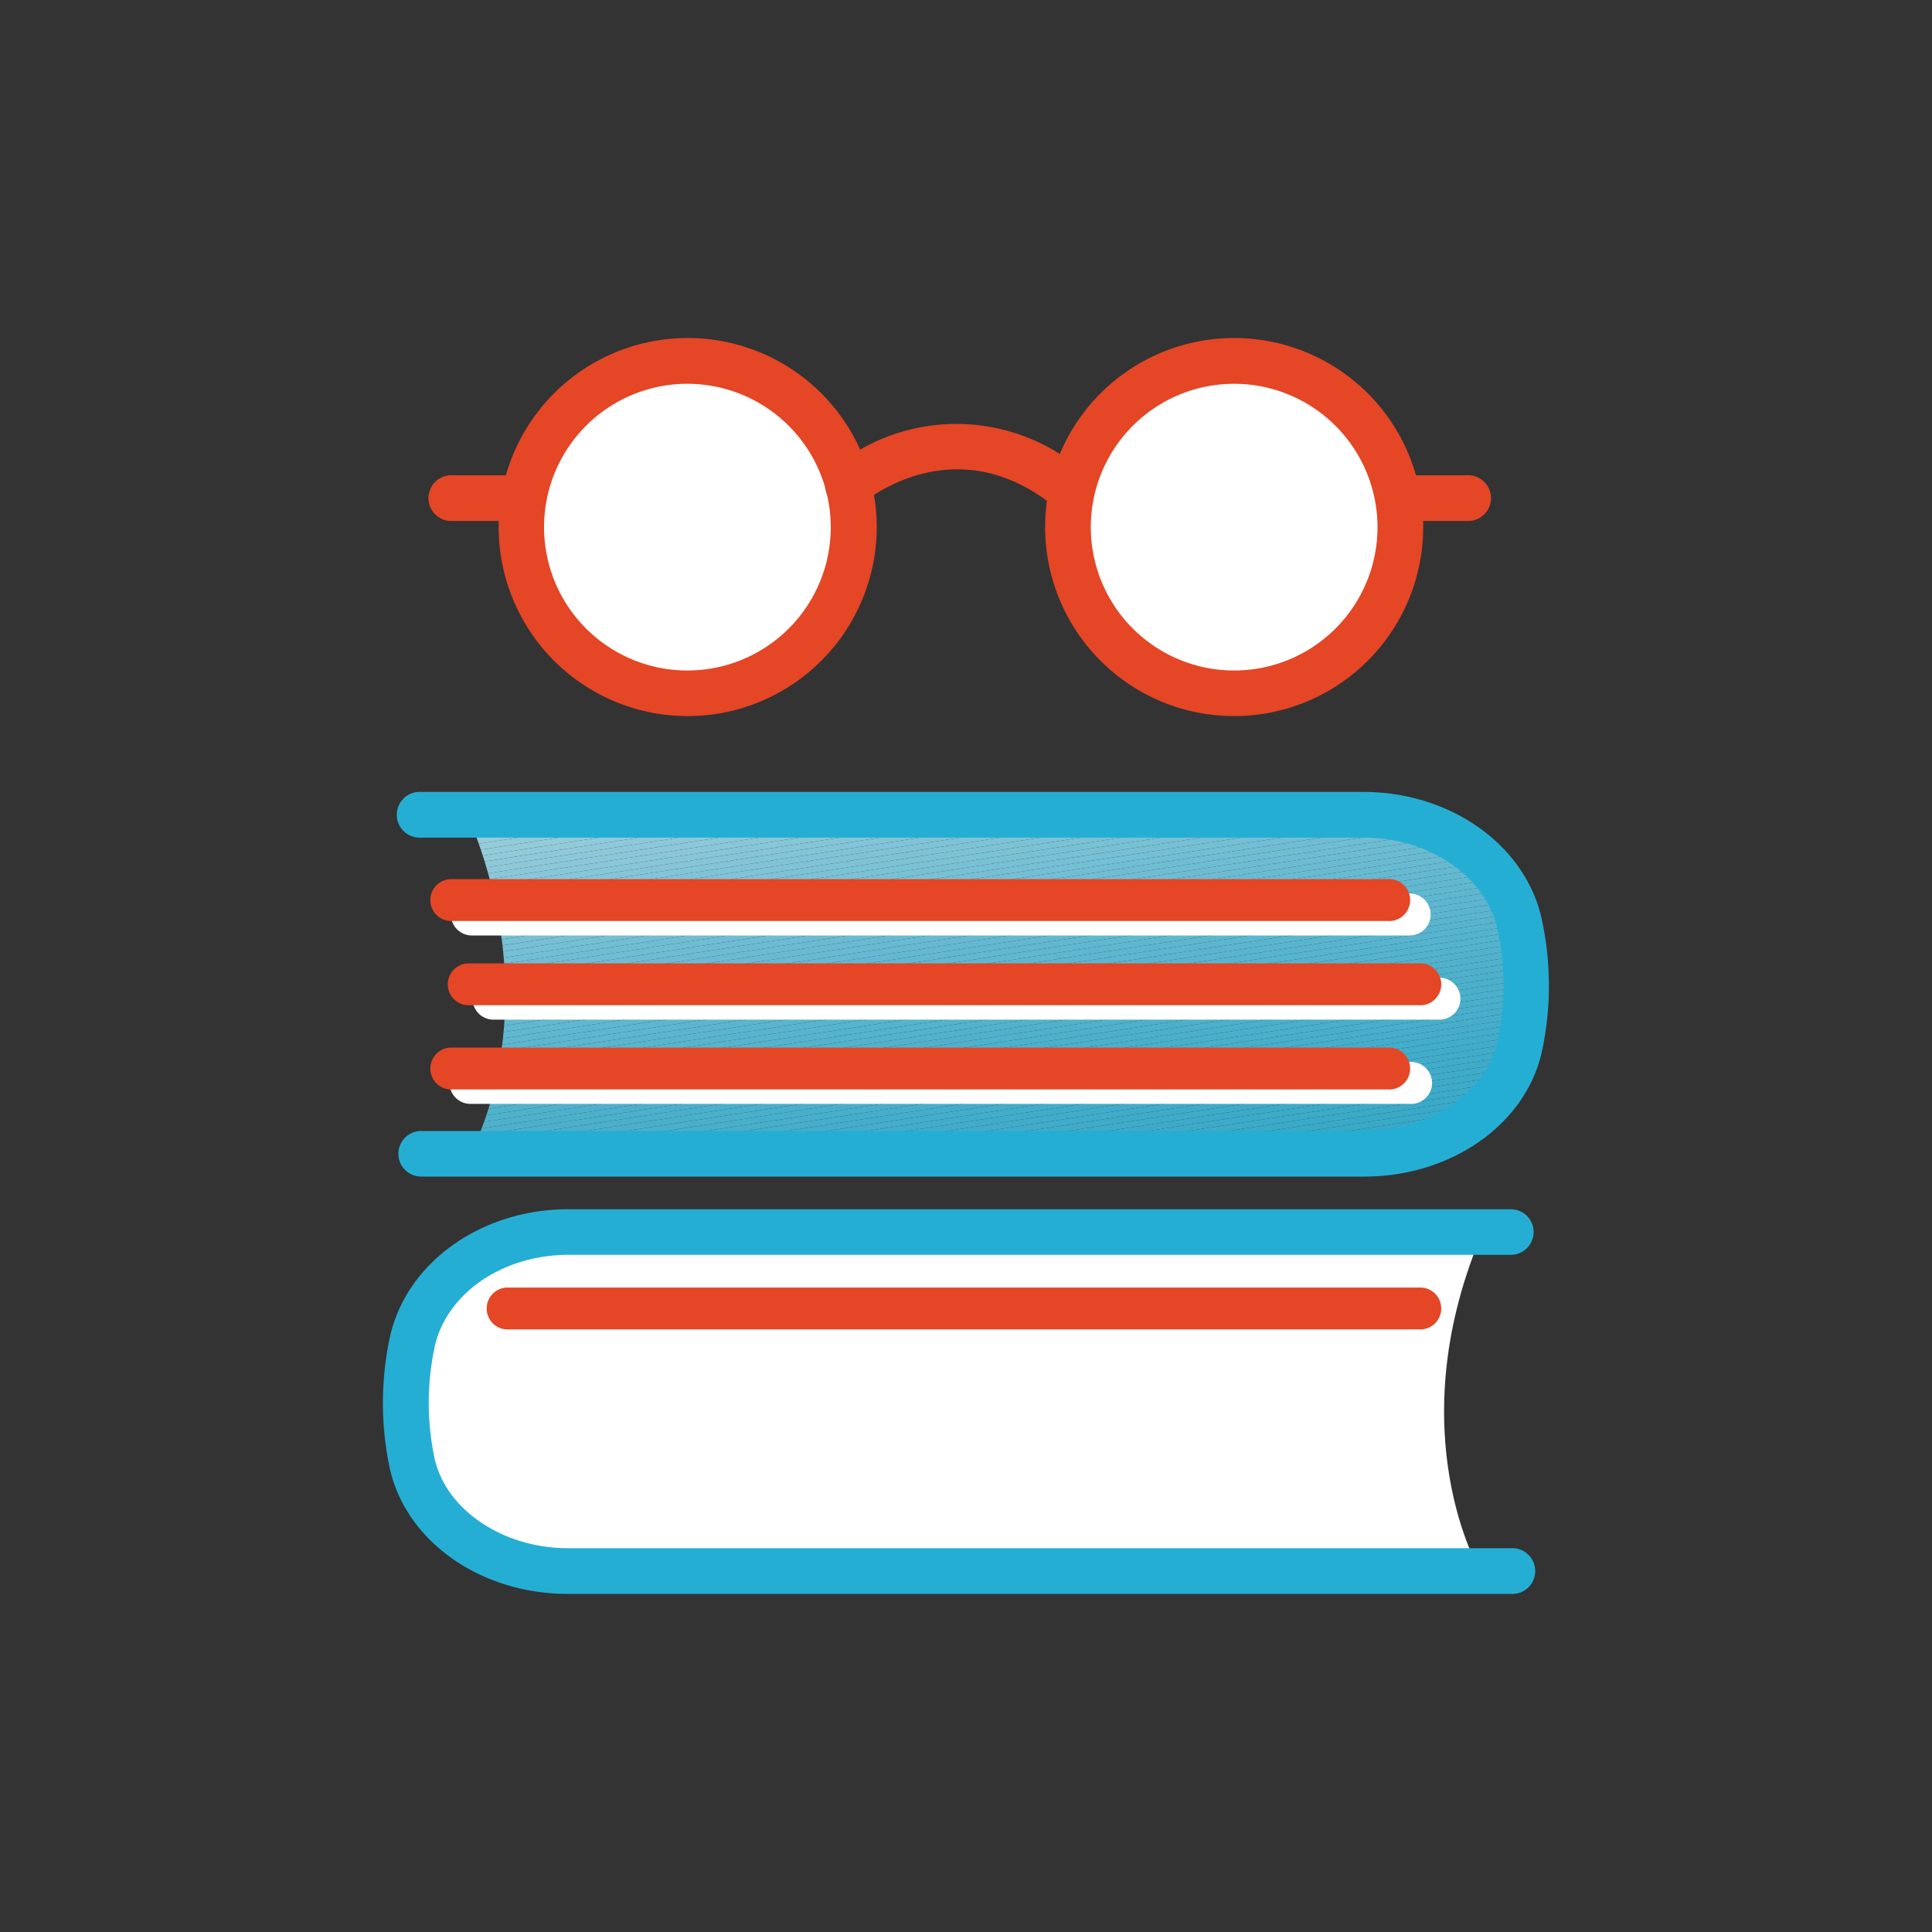 <svg xmlns="http://www.w3.org/2000/svg" xmlns:xlink="http://www.w3.org/1999/xlink" viewBox="0 0 200 200"><rect x="0" y="0" width="200" height="200" fill="#333333" stroke="none"/><defs><style>.cls-1{fill:none;}.cls-2{isolation:isolate;}.cls-3{fill:#fff;}.cls-4{opacity:0.9;}.cls-5{clip-path:url(#clip-path);}.cls-6{fill:#a4dded;}.cls-7{fill:#a2dced;}.cls-8{fill:#9fdbec;}.cls-9{fill:#9ddbec;}.cls-10{fill:#9bdaeb;}.cls-11{fill:#99d9eb;}.cls-12{fill:#97d8ea;}.cls-13{fill:#95d7ea;}.cls-14{fill:#92d7ea;}.cls-15{fill:#90d6e9;}.cls-16{fill:#8ed5e9;}.cls-17{fill:#8cd4e8;}.cls-18{fill:#8ad3e8;}.cls-19{fill:#88d3e8;}.cls-20{fill:#86d2e7;}.cls-21{fill:#84d1e7;}.cls-22{fill:#82d1e6;}.cls-23{fill:#80d0e6;}.cls-24{fill:#7fcfe6;}.cls-25{fill:#7dcee5;}.cls-26{fill:#7bcee5;}.cls-27{fill:#79cde5;}.cls-28{fill:#77cce4;}.cls-29{fill:#75cce4;}.cls-30{fill:#74cbe3;}.cls-31{fill:#72cae3;}.cls-32{fill:#70cae3;}.cls-33{fill:#6fc9e2;}.cls-34{fill:#6dc9e2;}.cls-35{fill:#6bc8e2;}.cls-36{fill:#6ac7e2;}.cls-37{fill:#68c7e1;}.cls-38{fill:#66c6e1;}.cls-39{fill:#65c6e1;}.cls-40{fill:#63c5e0;}.cls-41{fill:#62c4e0;}.cls-42{fill:#60c4e0;}.cls-43{fill:#5fc3df;}.cls-44{fill:#5dc3df;}.cls-45{fill:#5cc2df;}.cls-46{fill:#5ac2df;}.cls-47{fill:#59c1de;}.cls-48{fill:#58c1de;}.cls-49{fill:#56c0de;}.cls-50{fill:#55c0dd;}.cls-51{fill:#54bfdd;}.cls-52{fill:#52bfdd;}.cls-53{fill:#51bedd;}.cls-54{fill:#50bedc;}.cls-55{fill:#4fbddc;}.cls-56{fill:#4dbddc;}.cls-57{fill:#4cbddc;}.cls-58{fill:#4bbcdb;}.cls-59{fill:#4abcdb;}.cls-60{fill:#49bbdb;}.cls-61{fill:#48bbdb;}.cls-62{fill:#47badb;}.cls-63{fill:#45bada;}.cls-64{fill:#44bada;}.cls-65{fill:#43b9da;}.cls-66{fill:#42b9da;}.cls-67{fill:#41b8da;}.cls-68{fill:#40b8d9;}.cls-69{fill:#3fb8d9;}.cls-70{fill:#3eb7d9;}.cls-71{fill:#3db7d9;}.cls-72{fill:#3cb6d8;}.cls-73{fill:#3bb6d8;}.cls-74{fill:#3ab6d8;}.cls-75{fill:#39b5d8;}.cls-76{fill:#38b5d8;}.cls-77{fill:#37b5d8;}.cls-78{fill:#36b4d7;}.cls-79{fill:#35b4d7;}.cls-80{fill:#34b4d7;}.cls-81{fill:#33b3d7;}.cls-82{fill:#25aed4;}.cls-83{mix-blend-mode:multiply;}.cls-84{fill:#e44626;}</style><clipPath id="clip-path"><path class="cls-1" d="M48.67,119.44s8.19-14.17,0-34.46l89.1-.63c15.8,0,18.69,8.82,18.69,8.82,5.52,25.3-12.91,26.15-12.91,26.15l-94.88.12"/></clipPath></defs><g class="cls-2"><g id="레이어_1" data-name="레이어 1"><path class="cls-3" d="M153.21,162.64s-8.37-14.18,0-34.46l-91.05-.64c-16.14,0-19.1,8.83-19.1,8.83-5.64,25.3,13.19,26.15,13.19,26.15l97,.12"/><g class="cls-4"><g class="cls-5"><polygon class="cls-6" points="60.69 84.34 48.67 86.2 48.67 84.34 60.69 84.34"/><polygon class="cls-6" points="64.85 84.34 48.67 86.84 48.67 86.2 60.69 84.34 64.85 84.34"/><polygon class="cls-7" points="69.01 84.34 48.67 87.48 48.67 86.84 64.85 84.34 69.01 84.34"/><polygon class="cls-8" points="73.17 84.34 48.67 88.13 48.67 87.48 69.01 84.34 73.17 84.34"/><polygon class="cls-9" points="77.33 84.34 48.67 88.77 48.67 88.13 73.17 84.34 77.33 84.34"/><polygon class="cls-10" points="81.48 84.34 48.67 89.41 48.67 88.77 77.33 84.34 81.48 84.34"/><polygon class="cls-11" points="85.64 84.34 48.67 90.05 48.67 89.41 81.48 84.34 85.64 84.34"/><polygon class="cls-12" points="89.8 84.34 48.67 90.69 48.67 90.05 85.64 84.34 89.8 84.34"/><polygon class="cls-13" points="93.96 84.34 48.67 91.33 48.67 90.69 89.8 84.34 93.96 84.34"/><polygon class="cls-14" points="98.12 84.34 48.67 91.97 48.67 91.33 93.96 84.34 98.12 84.34"/><polygon class="cls-15" points="102.28 84.34 48.67 92.62 48.67 91.97 98.12 84.34 102.28 84.34"/><polygon class="cls-16" points="106.44 84.34 48.67 93.26 48.67 92.62 102.28 84.34 106.44 84.34"/><polygon class="cls-17" points="110.59 84.34 48.67 93.9 48.67 93.26 106.44 84.34 110.59 84.34"/><polygon class="cls-18" points="114.75 84.34 48.67 94.54 48.67 93.9 110.59 84.34 114.75 84.34"/><polygon class="cls-19" points="118.91 84.34 48.67 95.18 48.67 94.54 114.75 84.34 118.91 84.34"/><polygon class="cls-20" points="123.07 84.34 48.67 95.82 48.67 95.18 118.91 84.34 123.07 84.34"/><polygon class="cls-21" points="127.23 84.34 48.67 96.47 48.67 95.82 123.07 84.34 127.23 84.34"/><polygon class="cls-22" points="131.39 84.34 48.67 97.11 48.67 96.47 127.23 84.34 131.39 84.34"/><polygon class="cls-23" points="135.54 84.34 48.67 97.75 48.67 97.11 131.39 84.34 135.54 84.34"/><polygon class="cls-24" points="139.7 84.34 48.67 98.39 48.67 97.75 135.54 84.34 139.7 84.34"/><polygon class="cls-25" points="143.86 84.34 48.67 99.03 48.67 98.39 139.7 84.34 143.86 84.34"/><polygon class="cls-26" points="148.02 84.34 48.67 99.67 48.67 99.03 143.86 84.34 148.02 84.34"/><polygon class="cls-27" points="152.18 84.34 48.67 100.31 48.67 99.67 148.02 84.34 152.18 84.34"/><polygon class="cls-28" points="156.34 84.34 48.67 100.96 48.67 100.31 152.18 84.34 156.34 84.34"/><polygon class="cls-29" points="159.9 84.34 159.92 84.44 48.67 101.6 48.67 100.96 156.34 84.34 159.9 84.34"/><polygon class="cls-30" points="159.92 84.44 160.01 85.06 48.67 102.24 48.67 101.6 159.92 84.44"/><polygon class="cls-31" points="160.01 85.06 160.11 85.69 48.67 102.88 48.67 102.24 160.01 85.06"/><polygon class="cls-32" points="160.11 85.69 160.21 86.31 48.67 103.52 48.67 102.88 160.11 85.69"/><polygon class="cls-33" points="160.21 86.31 160.3 86.94 48.67 104.16 48.67 103.52 160.21 86.31"/><polygon class="cls-34" points="160.3 86.94 160.4 87.57 48.67 104.81 48.67 104.16 160.3 86.94"/><polygon class="cls-35" points="160.4 87.57 160.5 88.19 48.67 105.45 48.67 104.81 160.4 87.57"/><polygon class="cls-36" points="160.5 88.19 160.59 88.82 48.67 106.09 48.67 105.45 160.5 88.19"/><polygon class="cls-37" points="160.59 88.82 160.69 89.45 48.67 106.73 48.67 106.09 160.59 88.82"/><polygon class="cls-38" points="160.69 89.45 160.79 90.08 48.67 107.37 48.67 106.73 160.69 89.45"/><polygon class="cls-39" points="160.79 90.08 160.88 90.7 48.67 108.01 48.67 107.37 160.79 90.08"/><polygon class="cls-40" points="160.88 90.7 160.98 91.33 48.67 108.66 48.67 108.01 160.88 90.7"/><polygon class="cls-41" points="160.98 91.33 161.08 91.95 48.67 109.3 48.67 108.66 160.98 91.33"/><polygon class="cls-42" points="161.08 91.95 161.17 92.58 48.67 109.94 48.67 109.3 161.08 91.95"/><polygon class="cls-43" points="161.17 92.58 161.27 93.21 48.67 110.58 48.67 109.94 161.17 92.58"/><polygon class="cls-44" points="161.27 93.21 161.37 93.83 48.67 111.22 48.67 110.58 161.27 93.21"/><polygon class="cls-45" points="161.37 93.83 161.46 94.46 48.67 111.86 48.67 111.22 161.37 93.83"/><polygon class="cls-46" points="161.46 94.46 161.56 95.09 48.67 112.5 48.67 111.86 161.46 94.46"/><polygon class="cls-47" points="161.56 95.09 161.66 95.72 48.67 113.15 48.67 112.5 161.56 95.09"/><polygon class="cls-48" points="161.66 95.72 161.75 96.34 48.67 113.79 48.67 113.15 161.66 95.72"/><polygon class="cls-49" points="161.75 96.34 161.85 96.97 48.67 114.43 48.67 113.79 161.75 96.34"/><polygon class="cls-50" points="161.85 96.97 161.95 97.59 48.67 115.07 48.67 114.43 161.85 96.97"/><polygon class="cls-51" points="161.95 97.59 161.98 97.81 161.98 98.23 48.67 115.71 48.67 115.07 161.95 97.59"/><polygon class="cls-52" points="161.98 98.87 48.67 116.35 48.67 115.71 161.98 98.23 161.98 98.87"/><polygon class="cls-53" points="161.98 99.51 48.67 117 48.67 116.35 161.98 98.87 161.98 99.51"/><polygon class="cls-54" points="161.98 100.16 48.67 117.64 48.67 117 161.98 99.51 161.98 100.16"/><polygon class="cls-55" points="161.98 100.8 48.67 118.28 48.67 117.64 161.98 100.16 161.98 100.8"/><polygon class="cls-56" points="161.98 101.44 48.67 118.92 48.67 118.28 161.98 100.8 161.98 101.44"/><polygon class="cls-57" points="161.98 102.08 49.45 119.44 48.67 119.44 48.67 118.92 161.98 101.44 161.98 102.08"/><polygon class="cls-58" points="161.98 102.72 53.61 119.44 49.45 119.44 161.98 102.08 161.98 102.72"/><polygon class="cls-59" points="161.98 103.36 57.77 119.44 53.61 119.44 161.98 102.72 161.98 103.36"/><polygon class="cls-60" points="161.98 104 61.93 119.44 57.77 119.44 161.98 103.36 161.98 104"/><polygon class="cls-61" points="161.98 104.65 66.09 119.44 61.93 119.44 161.98 104 161.98 104.65"/><polygon class="cls-62" points="161.98 105.29 70.25 119.44 66.09 119.44 161.98 104.65 161.98 105.29"/><polygon class="cls-63" points="161.98 105.93 74.4 119.44 70.25 119.44 161.98 105.29 161.98 105.93"/><polygon class="cls-64" points="161.98 106.57 78.56 119.44 74.4 119.44 161.98 105.93 161.98 106.57"/><polygon class="cls-65" points="161.98 107.21 82.72 119.44 78.56 119.44 161.98 106.57 161.98 107.21"/><polygon class="cls-66" points="161.98 107.86 86.88 119.44 82.72 119.44 161.98 107.21 161.98 107.86"/><polygon class="cls-67" points="161.98 108.5 91.04 119.44 86.88 119.44 161.98 107.86 161.98 108.5"/><polygon class="cls-68" points="161.98 109.14 95.2 119.44 91.04 119.44 161.98 108.5 161.98 109.14"/><polygon class="cls-69" points="161.98 109.78 99.36 119.44 95.2 119.44 161.98 109.14 161.98 109.78"/><polygon class="cls-70" points="161.98 110.42 103.51 119.44 99.36 119.44 161.98 109.78 161.98 110.42"/><polygon class="cls-70" points="161.98 111.06 107.67 119.44 103.51 119.44 161.98 110.42 161.98 111.06"/><polygon class="cls-71" points="161.98 111.7 111.83 119.44 107.67 119.44 161.98 111.06 161.98 111.7"/><polygon class="cls-72" points="161.98 112.35 115.99 119.44 111.83 119.44 161.98 111.7 161.98 112.35"/><polygon class="cls-73" points="161.98 112.99 120.15 119.44 115.99 119.44 161.98 112.35 161.98 112.99"/><polygon class="cls-74" points="161.98 113.63 124.31 119.44 120.15 119.44 161.98 112.99 161.98 113.63"/><polygon class="cls-75" points="161.98 114.27 128.47 119.44 124.31 119.44 161.98 113.63 161.98 114.27"/><polygon class="cls-76" points="161.98 114.91 132.62 119.44 128.47 119.44 161.98 114.27 161.98 114.91"/><polygon class="cls-76" points="161.98 115.55 136.78 119.44 132.62 119.44 161.98 114.91 161.98 115.55"/><polygon class="cls-77" points="161.98 116.19 140.94 119.44 136.78 119.44 161.98 115.55 161.98 116.19"/><polygon class="cls-78" points="161.98 116.84 145.1 119.44 140.94 119.44 161.98 116.19 161.98 116.84"/><polygon class="cls-79" points="161.98 117.48 149.26 119.44 145.1 119.44 161.98 116.84 161.98 117.48"/><polygon class="cls-79" points="161.98 118.12 153.42 119.44 149.26 119.44 161.98 117.48 161.98 118.12"/><polygon class="cls-80" points="161.98 118.76 157.57 119.44 153.42 119.44 161.98 118.12 161.98 118.76"/><polygon class="cls-81" points="161.98 119.4 161.73 119.44 157.57 119.44 161.98 118.76 161.98 119.4"/><polygon class="cls-81" points="161.73 119.44 161.98 119.4 161.98 119.44 161.73 119.44"/></g></g><path class="cls-82" d="M141.23,121.8H43.6a2.36,2.36,0,1,1,0-4.72h97.63c6.78,0,12.72-4,13.83-9.42a27.91,27.91,0,0,0,0-11.26c-1.14-5.61-7-9.69-13.9-9.69H43.6a2.37,2.37,0,1,1,0-4.73h97.54c9.16,0,17,5.67,18.53,13.49a32.49,32.49,0,0,1,0,13.14C158.12,116.26,150.35,121.8,141.23,121.8Z"/><path class="cls-82" d="M156.4,165H58.77c-9.12,0-16.88-5.55-18.46-13.19a32.54,32.54,0,0,1,0-13.15c1.58-7.81,9.37-13.48,18.53-13.48H156.4a2.36,2.36,0,1,1,0,4.72H58.86c-6.92,0-12.76,4.08-13.9,9.7a27.86,27.86,0,0,0,0,11.25c1.11,5.37,7.05,9.42,13.83,9.42H156.4a2.37,2.37,0,1,1,0,4.73Z"/><g class="cls-83"><path class="cls-84" d="M146.88,137.62H52.7a2.17,2.17,0,1,1,0-4.33h94.18a2.17,2.17,0,1,1,0,4.33Z"/></g><circle class="cls-3" cx="71.2" cy="54.57" r="17.2"/><path class="cls-84" d="M71.2,74.13A19.57,19.57,0,1,1,90.76,54.57,19.58,19.58,0,0,1,71.2,74.13Zm0-34.4A14.84,14.84,0,1,0,86,54.57,14.85,14.85,0,0,0,71.2,39.73Z"/><circle class="cls-3" cx="127.76" cy="54.57" r="17.2"/><path class="cls-84" d="M127.76,74.13a19.57,19.57,0,1,1,19.57-19.56A19.58,19.58,0,0,1,127.76,74.13Zm0-34.4A14.84,14.84,0,1,0,142.6,54.57,14.85,14.85,0,0,0,127.76,39.73Z"/><path class="cls-84" d="M110.22,52.63a2.37,2.37,0,0,1-1.45-.49c-10.08-7.79-19.07-.39-19.45-.07a2.36,2.36,0,0,1-3.07-3.59,20,20,0,0,1,25.41-.08,2.36,2.36,0,0,1-1.44,4.23Z"/><path class="cls-84" d="M53.43,53.93H46.57a2.37,2.37,0,0,1,0-4.73h6.86a2.37,2.37,0,1,1,0,4.73Z"/><path class="cls-84" d="M152.13,53.93h-6.82a2.37,2.37,0,0,1,0-4.73h6.82a2.37,2.37,0,0,1,0,4.73Z"/><path class="cls-3" d="M149.16,105.55H50.94a2.17,2.17,0,0,1,0-4.33h98.22a2.17,2.17,0,0,1,0,4.33Z"/><path class="cls-3" d="M145.93,96.84H48.85a2.17,2.17,0,1,1,0-4.34h97.08a2.17,2.17,0,0,1,0,4.34Z"/><path class="cls-3" d="M145.93,114.27H48.85a2.17,2.17,0,1,1,0-4.33h97.08a2.17,2.17,0,1,1,0,4.33Z"/><g class="cls-83"><path class="cls-84" d="M143.66,112.78H46.57a2.17,2.17,0,0,1,0-4.33h97.09a2.17,2.17,0,1,1,0,4.33Z"/></g><g class="cls-83"><path class="cls-84" d="M146.88,104.06H48.67a2.17,2.17,0,1,1,0-4.33h98.21a2.17,2.17,0,1,1,0,4.33Z"/></g><g class="cls-83"><path class="cls-84" d="M143.66,95.34H46.57a2.17,2.17,0,0,1,0-4.33h97.09a2.17,2.17,0,1,1,0,4.33Z"/></g></g></g></svg>